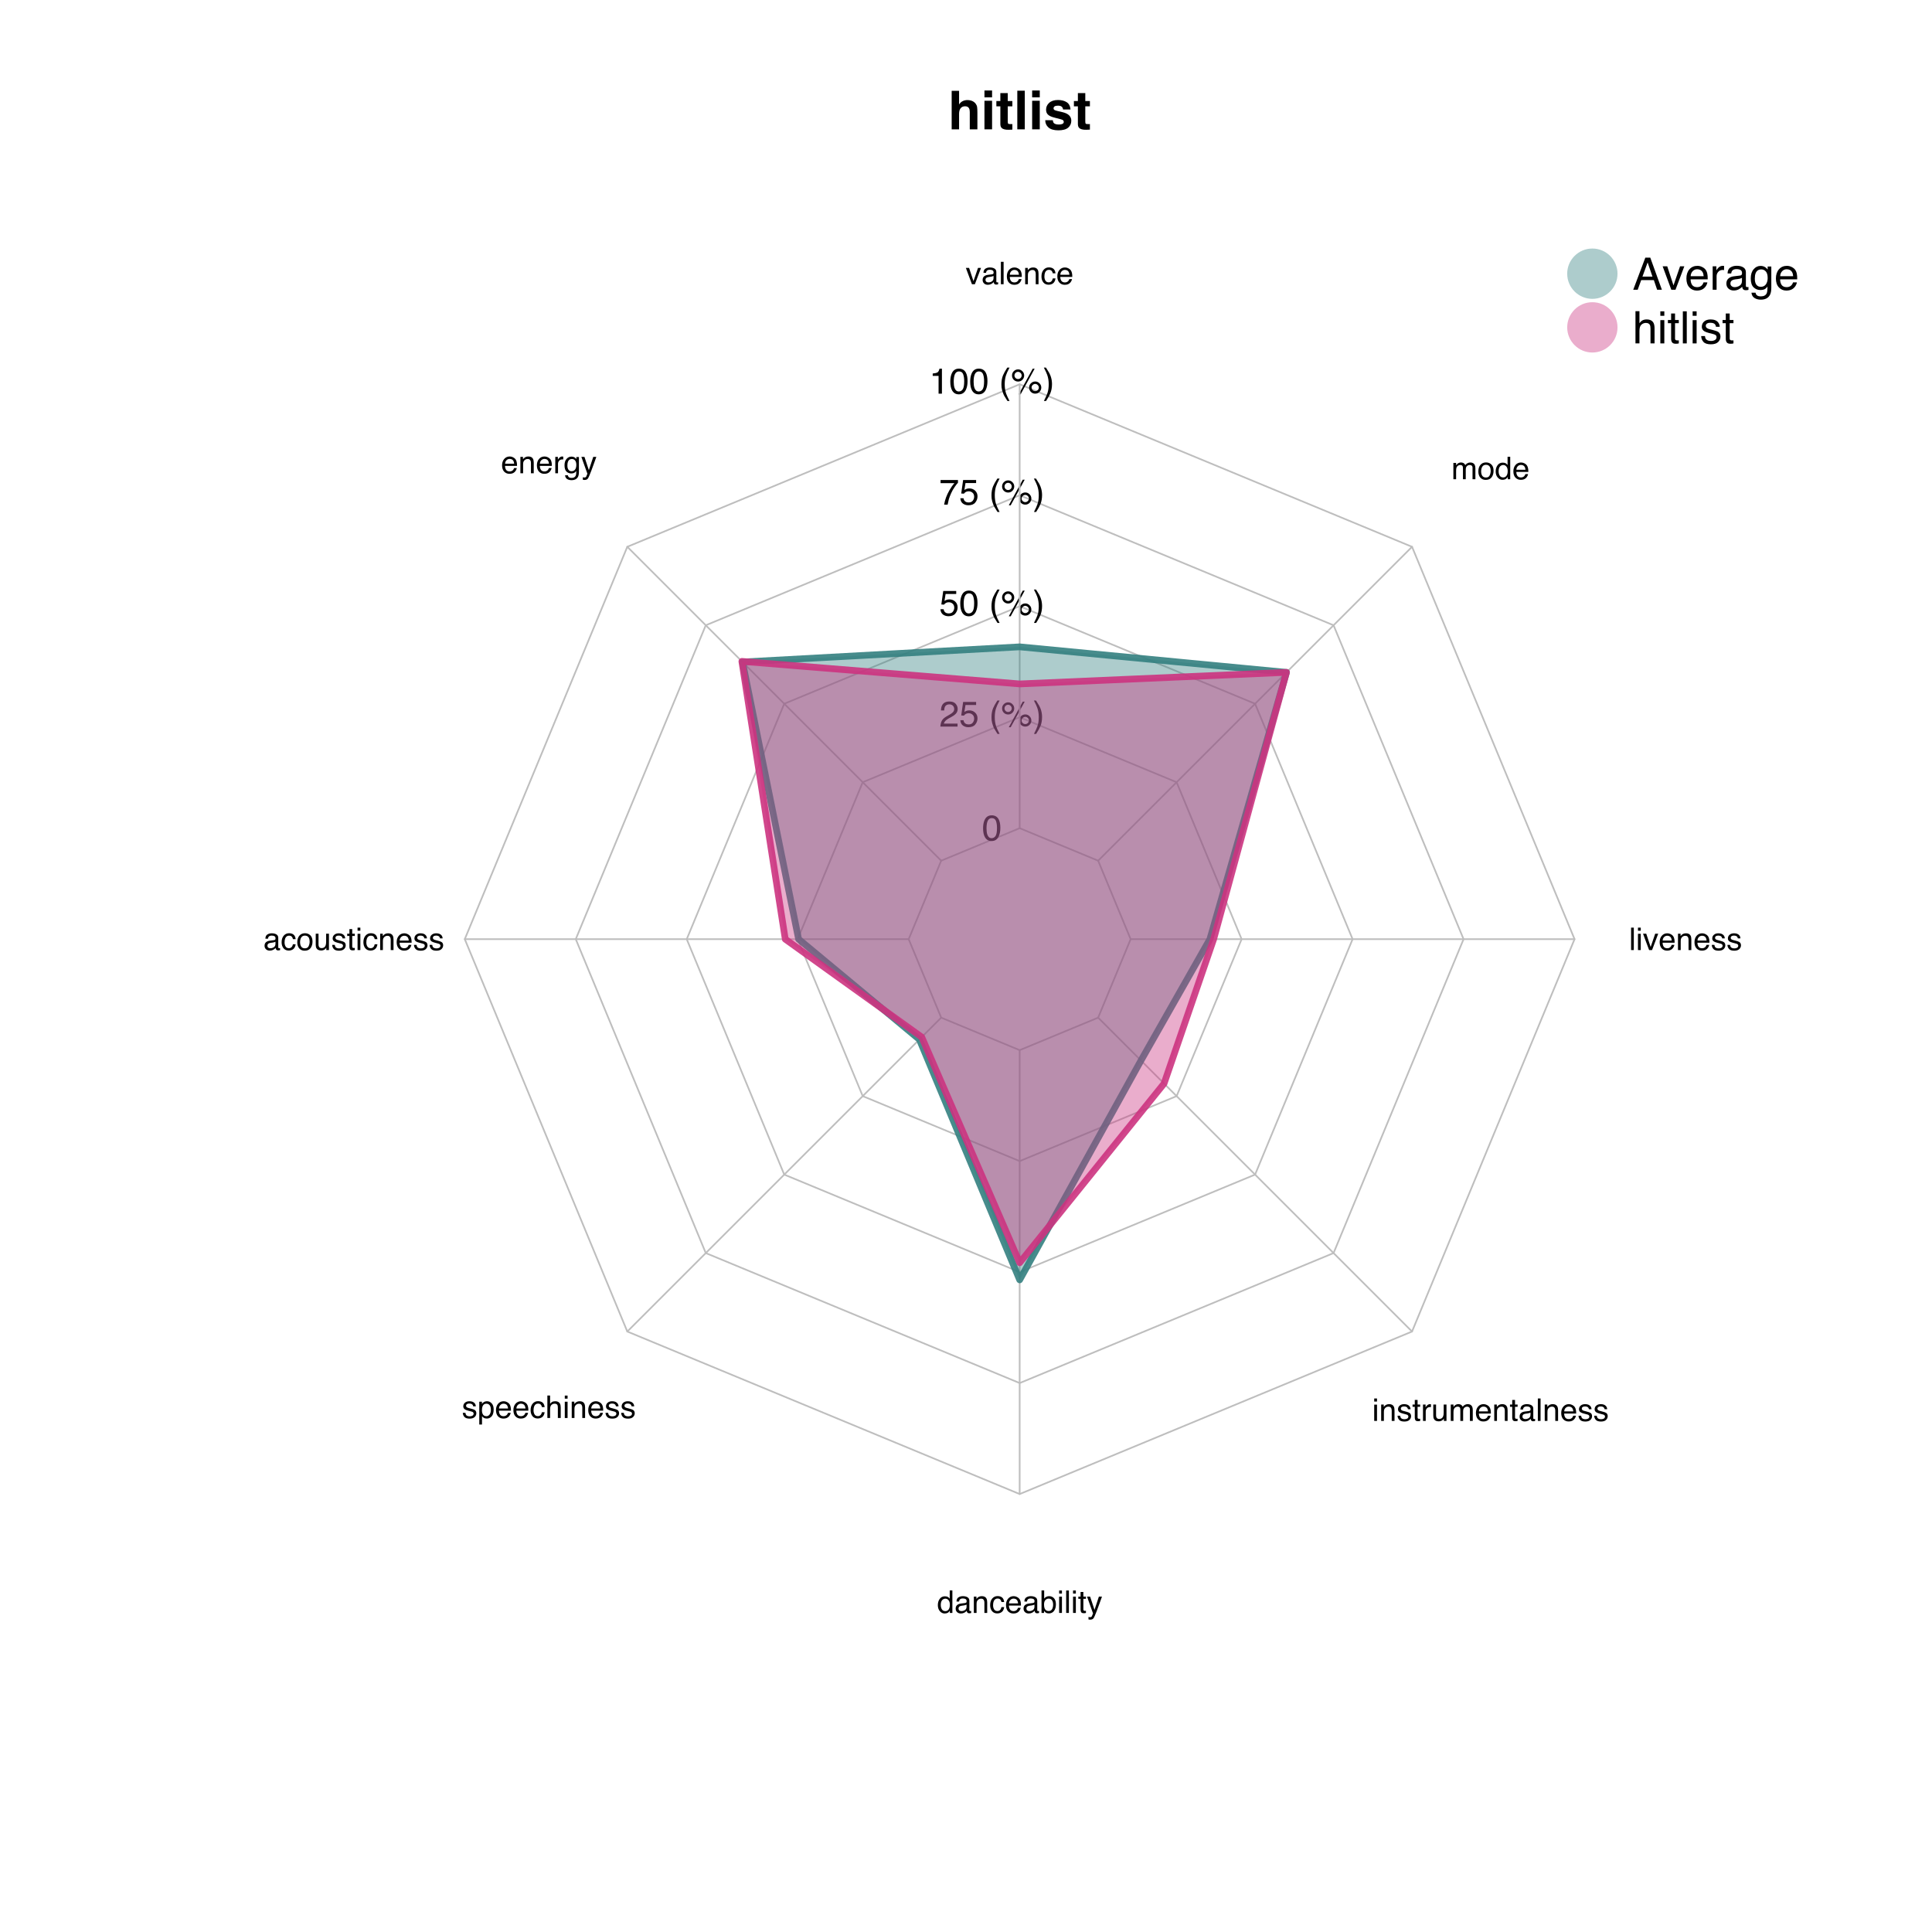 <?xml version="1.0" encoding="UTF-8"?>
<svg xmlns="http://www.w3.org/2000/svg" xmlns:xlink="http://www.w3.org/1999/xlink" width="432pt" height="432pt" viewBox="0 0 432 432" version="1.1">
<defs>
<g>
<symbol overflow="visible" id="glyph0-0">
<path style="stroke:none;" d="M 0.906 0 L 0.906 -8.641 L 7.859 -8.641 L 7.859 0 Z M 6.781 -1.078 L 6.781 -7.562 L 1.984 -7.562 L 1.984 -1.078 Z "/>
</symbol>
<symbol overflow="visible" id="glyph0-1">
<path style="stroke:none;" d="M 4.297 -6.547 C 4.691 -6.547 5.051 -6.477 5.375 -6.344 C 5.695 -6.207 5.961 -6 6.172 -5.719 C 6.348 -5.477 6.453 -5.234 6.484 -4.984 C 6.523 -4.734 6.547 -4.32 6.547 -3.75 L 6.547 0 L 4.844 0 L 4.844 -3.891 C 4.844 -4.234 4.785 -4.508 4.672 -4.719 C 4.516 -5.008 4.223 -5.156 3.797 -5.156 C 3.359 -5.156 3.023 -5.008 2.797 -4.719 C 2.566 -4.426 2.453 -4.004 2.453 -3.453 L 2.453 0 L 0.797 0 L 0.797 -8.609 L 2.453 -8.609 L 2.453 -5.562 C 2.691 -5.926 2.973 -6.18 3.297 -6.328 C 3.617 -6.473 3.953 -6.547 4.297 -6.547 Z "/>
</symbol>
<symbol overflow="visible" id="glyph0-2">
<path style="stroke:none;" d="M 2.5 -7.156 L 0.797 -7.156 L 0.797 -8.688 L 2.5 -8.688 Z M 0.797 -6.391 L 2.5 -6.391 L 2.5 0 L 0.797 0 Z "/>
</symbol>
<symbol overflow="visible" id="glyph0-3">
<path style="stroke:none;" d="M 0.125 -5.141 L 0.125 -6.328 L 1.016 -6.328 L 1.016 -8.109 L 2.672 -8.109 L 2.672 -6.328 L 3.703 -6.328 L 3.703 -5.141 L 2.672 -5.141 L 2.672 -1.766 C 2.672 -1.504 2.703 -1.336 2.766 -1.266 C 2.828 -1.203 3.031 -1.172 3.375 -1.172 C 3.426 -1.172 3.477 -1.172 3.531 -1.172 C 3.594 -1.18 3.648 -1.188 3.703 -1.188 L 3.703 0.062 L 2.906 0.094 C 2.125 0.113 1.586 -0.023 1.297 -0.328 C 1.109 -0.516 1.016 -0.805 1.016 -1.203 L 1.016 -5.141 Z "/>
</symbol>
<symbol overflow="visible" id="glyph0-4">
<path style="stroke:none;" d="M 2.484 0 L 0.812 0 L 0.812 -8.641 L 2.484 -8.641 Z "/>
</symbol>
<symbol overflow="visible" id="glyph0-5">
<path style="stroke:none;" d="M 2.078 -2.047 C 2.117 -1.742 2.195 -1.531 2.312 -1.406 C 2.52 -1.188 2.898 -1.078 3.453 -1.078 C 3.785 -1.078 4.047 -1.125 4.234 -1.219 C 4.43 -1.312 4.531 -1.457 4.531 -1.656 C 4.531 -1.844 4.453 -1.988 4.297 -2.094 C 4.141 -2.188 3.562 -2.352 2.562 -2.594 C 1.832 -2.77 1.32 -2.992 1.031 -3.266 C 0.727 -3.523 0.578 -3.906 0.578 -4.406 C 0.578 -5 0.805 -5.504 1.266 -5.922 C 1.734 -6.348 2.391 -6.562 3.234 -6.562 C 4.023 -6.562 4.672 -6.398 5.172 -6.078 C 5.68 -5.766 5.973 -5.219 6.047 -4.438 L 4.375 -4.438 C 4.352 -4.656 4.289 -4.828 4.188 -4.953 C 4.008 -5.18 3.695 -5.297 3.25 -5.297 C 2.883 -5.297 2.625 -5.238 2.469 -5.125 C 2.32 -5.008 2.25 -4.875 2.25 -4.719 C 2.25 -4.531 2.328 -4.395 2.484 -4.312 C 2.648 -4.219 3.234 -4.062 4.234 -3.844 C 4.898 -3.688 5.395 -3.453 5.719 -3.141 C 6.051 -2.816 6.219 -2.414 6.219 -1.938 C 6.219 -1.301 5.984 -0.781 5.516 -0.375 C 5.047 0.02 4.316 0.219 3.328 0.219 C 2.328 0.219 1.586 0.004 1.109 -0.422 C 0.629 -0.848 0.391 -1.391 0.391 -2.047 Z M 3.359 -6.562 Z "/>
</symbol>
<symbol overflow="visible" id="glyph1-0">
<path style="stroke:none;" d="M 0.266 0 L 0.266 -5.734 L 4.812 -5.734 L 4.812 0 Z M 4.094 -0.719 L 4.094 -5.016 L 0.984 -5.016 L 0.984 -0.719 Z "/>
</symbol>
<symbol overflow="visible" id="glyph1-1">
<path style="stroke:none;" d="M 2.172 -5.594 C 2.891 -5.594 3.41 -5.297 3.734 -4.703 C 3.984 -4.242 4.109 -3.613 4.109 -2.812 C 4.109 -2.051 3.992 -1.422 3.766 -0.922 C 3.441 -0.203 2.906 0.156 2.156 0.156 C 1.488 0.156 0.988 -0.133 0.656 -0.719 C 0.383 -1.207 0.25 -1.863 0.25 -2.688 C 0.25 -3.32 0.332 -3.867 0.5 -4.328 C 0.801 -5.172 1.359 -5.594 2.172 -5.594 Z M 2.156 -0.484 C 2.52 -0.484 2.812 -0.645 3.031 -0.969 C 3.25 -1.289 3.359 -1.895 3.359 -2.781 C 3.359 -3.414 3.281 -3.938 3.125 -4.344 C 2.969 -4.758 2.66 -4.969 2.203 -4.969 C 1.797 -4.969 1.492 -4.77 1.297 -4.375 C 1.109 -3.988 1.016 -3.414 1.016 -2.656 C 1.016 -2.082 1.078 -1.625 1.203 -1.281 C 1.391 -0.75 1.707 -0.484 2.156 -0.484 Z "/>
</symbol>
<symbol overflow="visible" id="glyph1-2">
<path style="stroke:none;" d="M 0.25 0 C 0.281 -0.477 0.379 -0.895 0.547 -1.25 C 0.723 -1.613 1.062 -1.941 1.562 -2.234 L 2.312 -2.672 C 2.645 -2.859 2.879 -3.023 3.016 -3.172 C 3.234 -3.379 3.344 -3.625 3.344 -3.906 C 3.344 -4.227 3.242 -4.484 3.047 -4.672 C 2.848 -4.867 2.586 -4.969 2.266 -4.969 C 1.785 -4.969 1.453 -4.785 1.266 -4.422 C 1.172 -4.223 1.117 -3.953 1.109 -3.609 L 0.391 -3.609 C 0.398 -4.098 0.488 -4.492 0.656 -4.797 C 0.957 -5.336 1.492 -5.609 2.266 -5.609 C 2.91 -5.609 3.379 -5.438 3.672 -5.094 C 3.973 -4.75 4.125 -4.363 4.125 -3.938 C 4.125 -3.488 3.961 -3.109 3.641 -2.797 C 3.461 -2.609 3.141 -2.383 2.672 -2.125 L 2.125 -1.828 C 1.875 -1.68 1.676 -1.547 1.531 -1.422 C 1.27 -1.191 1.102 -0.941 1.031 -0.672 L 4.094 -0.672 L 4.094 0 Z "/>
</symbol>
<symbol overflow="visible" id="glyph1-3">
<path style="stroke:none;" d="M 0.984 -1.422 C 1.035 -1.023 1.223 -0.75 1.547 -0.594 C 1.711 -0.52 1.906 -0.484 2.125 -0.484 C 2.539 -0.484 2.848 -0.613 3.047 -0.875 C 3.254 -1.145 3.359 -1.441 3.359 -1.766 C 3.359 -2.148 3.238 -2.445 3 -2.656 C 2.758 -2.875 2.473 -2.984 2.141 -2.984 C 1.898 -2.984 1.691 -2.938 1.516 -2.844 C 1.336 -2.75 1.191 -2.617 1.078 -2.453 L 0.469 -2.484 L 0.891 -5.5 L 3.797 -5.5 L 3.797 -4.828 L 1.422 -4.828 L 1.172 -3.266 C 1.305 -3.367 1.43 -3.441 1.547 -3.484 C 1.754 -3.578 1.992 -3.625 2.266 -3.625 C 2.785 -3.625 3.223 -3.457 3.578 -3.125 C 3.93 -2.789 4.109 -2.367 4.109 -1.859 C 4.109 -1.336 3.941 -0.875 3.609 -0.469 C 3.285 -0.062 2.77 0.141 2.062 0.141 C 1.602 0.141 1.195 0.016 0.844 -0.234 C 0.5 -0.492 0.305 -0.891 0.266 -1.422 Z "/>
</symbol>
<symbol overflow="visible" id="glyph1-4">
<path style="stroke:none;" d=""/>
</symbol>
<symbol overflow="visible" id="glyph1-5">
<path style="stroke:none;" d="M 2.375 -5.828 C 1.957 -5.035 1.691 -4.453 1.578 -4.078 C 1.391 -3.504 1.297 -2.848 1.297 -2.109 C 1.297 -1.348 1.398 -0.656 1.609 -0.031 C 1.742 0.352 2 0.91 2.375 1.641 L 1.906 1.641 C 1.531 1.047 1.297 0.664 1.203 0.5 C 1.109 0.332 1.008 0.109 0.906 -0.172 C 0.758 -0.555 0.656 -0.969 0.594 -1.406 C 0.57 -1.633 0.562 -1.852 0.562 -2.062 C 0.562 -2.832 0.68 -3.516 0.922 -4.109 C 1.078 -4.492 1.395 -5.066 1.875 -5.828 Z "/>
</symbol>
<symbol overflow="visible" id="glyph1-6">
<path style="stroke:none;" d="M 5.453 -2.719 C 5.828 -2.719 6.145 -2.582 6.406 -2.312 C 6.676 -2.051 6.812 -1.734 6.812 -1.359 C 6.812 -0.984 6.676 -0.66 6.406 -0.391 C 6.145 -0.129 5.828 0 5.453 0 C 5.078 0 4.754 -0.129 4.484 -0.391 C 4.223 -0.66 4.094 -0.984 4.094 -1.359 C 4.094 -1.734 4.223 -2.051 4.484 -2.312 C 4.754 -2.582 5.078 -2.719 5.453 -2.719 Z M 4.891 -5.578 L 5.328 -5.578 L 2.188 0.156 L 1.766 0.156 Z M 1.625 -3.266 C 1.844 -3.266 2.031 -3.344 2.188 -3.5 C 2.344 -3.656 2.422 -3.844 2.422 -4.062 C 2.422 -4.281 2.344 -4.469 2.188 -4.625 C 2.031 -4.789 1.844 -4.875 1.625 -4.875 C 1.395 -4.875 1.203 -4.797 1.047 -4.641 C 0.891 -4.484 0.812 -4.289 0.812 -4.062 C 0.812 -3.844 0.891 -3.656 1.047 -3.5 C 1.203 -3.344 1.395 -3.266 1.625 -3.266 Z M 1.625 -5.422 C 2 -5.422 2.316 -5.285 2.578 -5.016 C 2.848 -4.754 2.984 -4.438 2.984 -4.062 C 2.984 -3.688 2.848 -3.363 2.578 -3.094 C 2.316 -2.832 2 -2.703 1.625 -2.703 C 1.25 -2.703 0.926 -2.832 0.656 -3.094 C 0.395 -3.363 0.266 -3.688 0.266 -4.062 C 0.266 -4.438 0.395 -4.754 0.656 -5.016 C 0.926 -5.285 1.25 -5.422 1.625 -5.422 Z M 5.453 -0.562 C 5.672 -0.562 5.859 -0.641 6.016 -0.797 C 6.18 -0.953 6.266 -1.141 6.266 -1.359 C 6.266 -1.578 6.18 -1.766 6.016 -1.922 C 5.859 -2.086 5.672 -2.172 5.453 -2.172 C 5.234 -2.172 5.039 -2.086 4.875 -1.922 C 4.719 -1.766 4.641 -1.578 4.641 -1.359 C 4.641 -1.141 4.719 -0.953 4.875 -0.797 C 5.039 -0.641 5.234 -0.562 5.453 -0.562 Z "/>
</symbol>
<symbol overflow="visible" id="glyph1-7">
<path style="stroke:none;" d="M 0.281 1.641 C 0.695 0.828 0.961 0.234 1.078 -0.141 C 1.266 -0.691 1.359 -1.348 1.359 -2.109 C 1.359 -2.859 1.25 -3.547 1.031 -4.172 C 0.906 -4.555 0.648 -5.109 0.266 -5.828 L 0.734 -5.828 C 1.141 -5.191 1.383 -4.797 1.469 -4.641 C 1.551 -4.492 1.645 -4.289 1.75 -4.031 C 1.875 -3.707 1.961 -3.383 2.016 -3.062 C 2.066 -2.75 2.094 -2.441 2.094 -2.141 C 2.094 -1.367 1.969 -0.68 1.719 -0.078 C 1.57 0.305 1.254 0.879 0.766 1.641 Z "/>
</symbol>
<symbol overflow="visible" id="glyph1-8">
<path style="stroke:none;" d="M 4.188 -5.5 L 4.188 -4.891 C 4.008 -4.711 3.77 -4.406 3.469 -3.969 C 3.164 -3.539 2.898 -3.078 2.672 -2.578 C 2.453 -2.086 2.281 -1.645 2.156 -1.25 C 2.082 -0.988 1.988 -0.57 1.875 0 L 1.094 0 C 1.27 -1.07 1.66 -2.133 2.266 -3.188 C 2.617 -3.812 2.992 -4.348 3.391 -4.797 L 0.297 -4.797 L 0.297 -5.5 Z "/>
</symbol>
<symbol overflow="visible" id="glyph1-9">
<path style="stroke:none;" d="M 0.766 -3.969 L 0.766 -4.5 C 1.273 -4.551 1.629 -4.633 1.828 -4.75 C 2.023 -4.863 2.176 -5.141 2.281 -5.578 L 2.828 -5.578 L 2.828 0 L 2.078 0 L 2.078 -3.969 Z "/>
</symbol>
<symbol overflow="visible" id="glyph2-0">
<path style="stroke:none;" d="M 0.219 0 L 0.219 -5.016 L 4.219 -5.016 L 4.219 0 Z M 3.578 -0.625 L 3.578 -4.391 L 0.859 -4.391 L 0.859 -0.625 Z "/>
</symbol>
<symbol overflow="visible" id="glyph2-1">
<path style="stroke:none;" d="M 0.75 -3.656 L 1.734 -0.688 L 2.75 -3.656 L 3.422 -3.656 L 2.047 0 L 1.391 0 L 0.031 -3.656 Z "/>
</symbol>
<symbol overflow="visible" id="glyph2-2">
<path style="stroke:none;" d="M 0.922 -0.969 C 0.922 -0.789 0.984 -0.648 1.109 -0.547 C 1.242 -0.453 1.398 -0.406 1.578 -0.406 C 1.797 -0.406 2.004 -0.453 2.203 -0.547 C 2.547 -0.711 2.719 -0.988 2.719 -1.375 L 2.719 -1.859 C 2.645 -1.816 2.547 -1.781 2.422 -1.75 C 2.305 -1.719 2.191 -1.691 2.078 -1.672 L 1.703 -1.625 C 1.484 -1.594 1.316 -1.547 1.203 -1.484 C 1.016 -1.379 0.922 -1.207 0.922 -0.969 Z M 2.406 -2.219 C 2.551 -2.238 2.648 -2.297 2.703 -2.391 C 2.723 -2.453 2.734 -2.531 2.734 -2.625 C 2.734 -2.844 2.66 -3 2.516 -3.094 C 2.367 -3.188 2.156 -3.234 1.875 -3.234 C 1.551 -3.234 1.32 -3.145 1.188 -2.969 C 1.113 -2.875 1.066 -2.734 1.047 -2.547 L 0.469 -2.547 C 0.477 -2.992 0.625 -3.305 0.906 -3.484 C 1.188 -3.66 1.516 -3.75 1.891 -3.75 C 2.316 -3.75 2.664 -3.664 2.938 -3.5 C 3.207 -3.332 3.344 -3.078 3.344 -2.734 L 3.344 -0.625 C 3.344 -0.562 3.352 -0.508 3.375 -0.469 C 3.406 -0.438 3.461 -0.422 3.547 -0.422 C 3.566 -0.422 3.594 -0.422 3.625 -0.422 C 3.664 -0.422 3.707 -0.426 3.75 -0.438 L 3.75 0.016 C 3.645 0.047 3.566 0.062 3.516 0.062 C 3.473 0.07 3.406 0.078 3.312 0.078 C 3.102 0.078 2.953 0.004 2.859 -0.141 C 2.805 -0.223 2.77 -0.336 2.75 -0.484 C 2.625 -0.316 2.441 -0.172 2.203 -0.047 C 1.973 0.066 1.719 0.125 1.438 0.125 C 1.094 0.125 0.812 0.02 0.594 -0.188 C 0.383 -0.395 0.281 -0.648 0.281 -0.953 C 0.281 -1.297 0.383 -1.562 0.594 -1.75 C 0.812 -1.938 1.094 -2.051 1.438 -2.094 Z M 1.906 -3.75 Z "/>
</symbol>
<symbol overflow="visible" id="glyph2-3">
<path style="stroke:none;" d="M 0.469 -5.016 L 1.078 -5.016 L 1.078 0 L 0.469 0 Z "/>
</symbol>
<symbol overflow="visible" id="glyph2-4">
<path style="stroke:none;" d="M 1.969 -3.75 C 2.227 -3.75 2.477 -3.688 2.719 -3.562 C 2.969 -3.438 3.156 -3.281 3.281 -3.094 C 3.406 -2.906 3.488 -2.688 3.531 -2.438 C 3.57 -2.27 3.594 -2.004 3.594 -1.641 L 0.906 -1.641 C 0.914 -1.266 1.004 -0.961 1.172 -0.734 C 1.336 -0.516 1.594 -0.406 1.938 -0.406 C 2.25 -0.406 2.504 -0.508 2.703 -0.719 C 2.805 -0.844 2.883 -0.988 2.938 -1.156 L 3.531 -1.156 C 3.52 -1.02 3.469 -0.867 3.375 -0.703 C 3.289 -0.535 3.191 -0.398 3.078 -0.297 C 2.891 -0.109 2.656 0.016 2.375 0.078 C 2.227 0.109 2.062 0.125 1.875 0.125 C 1.426 0.125 1.039 -0.035 0.719 -0.359 C 0.406 -0.691 0.25 -1.16 0.25 -1.766 C 0.25 -2.348 0.406 -2.82 0.719 -3.188 C 1.039 -3.562 1.457 -3.75 1.969 -3.75 Z M 2.953 -2.125 C 2.93 -2.383 2.875 -2.598 2.781 -2.766 C 2.613 -3.055 2.332 -3.203 1.938 -3.203 C 1.656 -3.203 1.414 -3.098 1.219 -2.891 C 1.031 -2.691 0.93 -2.438 0.922 -2.125 Z M 1.922 -3.75 Z "/>
</symbol>
<symbol overflow="visible" id="glyph2-5">
<path style="stroke:none;" d="M 0.453 -3.656 L 1.031 -3.656 L 1.031 -3.141 C 1.207 -3.359 1.391 -3.516 1.578 -3.609 C 1.773 -3.703 1.992 -3.75 2.234 -3.75 C 2.754 -3.75 3.102 -3.566 3.281 -3.203 C 3.383 -3.004 3.438 -2.719 3.438 -2.344 L 3.438 0 L 2.812 0 L 2.812 -2.312 C 2.812 -2.531 2.773 -2.707 2.703 -2.844 C 2.598 -3.07 2.398 -3.188 2.109 -3.188 C 1.961 -3.188 1.844 -3.172 1.75 -3.141 C 1.582 -3.086 1.438 -2.988 1.312 -2.844 C 1.207 -2.719 1.141 -2.594 1.109 -2.469 C 1.078 -2.344 1.062 -2.16 1.062 -1.922 L 1.062 0 L 0.453 0 Z M 1.891 -3.75 Z "/>
</symbol>
<symbol overflow="visible" id="glyph2-6">
<path style="stroke:none;" d="M 1.859 -3.766 C 2.273 -3.766 2.609 -3.664 2.859 -3.469 C 3.117 -3.27 3.281 -2.926 3.344 -2.438 L 2.734 -2.438 C 2.703 -2.656 2.617 -2.836 2.484 -2.984 C 2.359 -3.141 2.148 -3.219 1.859 -3.219 C 1.473 -3.219 1.191 -3.023 1.016 -2.641 C 0.91 -2.391 0.859 -2.082 0.859 -1.719 C 0.859 -1.352 0.938 -1.047 1.094 -0.797 C 1.25 -0.547 1.492 -0.422 1.828 -0.422 C 2.078 -0.422 2.273 -0.5 2.422 -0.656 C 2.578 -0.812 2.68 -1.023 2.734 -1.297 L 3.344 -1.297 C 3.27 -0.805 3.094 -0.445 2.812 -0.219 C 2.539 0 2.195 0.109 1.781 0.109 C 1.301 0.109 0.914 -0.062 0.625 -0.406 C 0.344 -0.758 0.203 -1.203 0.203 -1.734 C 0.203 -2.367 0.359 -2.863 0.672 -3.219 C 0.984 -3.582 1.379 -3.766 1.859 -3.766 Z M 1.766 -3.75 Z "/>
</symbol>
<symbol overflow="visible" id="glyph2-7">
<path style="stroke:none;" d="M 0.469 -3.656 L 1.047 -3.656 L 1.047 -3.031 C 1.098 -3.156 1.219 -3.305 1.406 -3.484 C 1.594 -3.66 1.805 -3.75 2.047 -3.75 C 2.055 -3.75 2.078 -3.742 2.109 -3.734 C 2.141 -3.734 2.188 -3.727 2.25 -3.719 L 2.25 -3.078 C 2.207 -3.086 2.172 -3.094 2.141 -3.094 C 2.117 -3.094 2.086 -3.094 2.047 -3.094 C 1.734 -3.094 1.492 -2.992 1.328 -2.797 C 1.16 -2.598 1.078 -2.367 1.078 -2.109 L 1.078 0 L 0.469 0 Z "/>
</symbol>
<symbol overflow="visible" id="glyph2-8">
<path style="stroke:none;" d="M 1.75 -3.719 C 2.031 -3.719 2.281 -3.648 2.5 -3.516 C 2.613 -3.43 2.727 -3.316 2.844 -3.172 L 2.844 -3.625 L 3.422 -3.625 L 3.422 -0.297 C 3.422 0.172 3.352 0.535 3.219 0.797 C 2.957 1.297 2.473 1.547 1.766 1.547 C 1.367 1.547 1.035 1.457 0.766 1.281 C 0.504 1.102 0.359 0.828 0.328 0.453 L 0.953 0.453 C 0.973 0.617 1.031 0.742 1.125 0.828 C 1.258 0.973 1.477 1.047 1.781 1.047 C 2.25 1.047 2.555 0.879 2.703 0.547 C 2.797 0.348 2.836 -0.004 2.828 -0.516 C 2.703 -0.328 2.551 -0.188 2.375 -0.094 C 2.207 0 1.984 0.047 1.703 0.047 C 1.297 0.047 0.941 -0.094 0.641 -0.375 C 0.348 -0.656 0.203 -1.125 0.203 -1.781 C 0.203 -2.383 0.352 -2.859 0.656 -3.203 C 0.957 -3.547 1.32 -3.719 1.75 -3.719 Z M 2.844 -1.844 C 2.844 -2.301 2.75 -2.641 2.562 -2.859 C 2.383 -3.078 2.148 -3.188 1.859 -3.188 C 1.422 -3.188 1.125 -2.984 0.969 -2.578 C 0.883 -2.359 0.844 -2.07 0.844 -1.719 C 0.844 -1.312 0.926 -1 1.094 -0.781 C 1.258 -0.562 1.484 -0.453 1.766 -0.453 C 2.211 -0.453 2.523 -0.656 2.703 -1.062 C 2.797 -1.281 2.844 -1.539 2.844 -1.844 Z M 1.812 -3.75 Z "/>
</symbol>
<symbol overflow="visible" id="glyph2-9">
<path style="stroke:none;" d="M 2.734 -3.656 L 3.422 -3.656 C 3.328 -3.426 3.133 -2.891 2.844 -2.047 C 2.613 -1.422 2.426 -0.91 2.281 -0.516 C 1.926 0.422 1.676 0.988 1.531 1.188 C 1.383 1.395 1.133 1.5 0.781 1.5 C 0.688 1.5 0.613 1.492 0.562 1.484 C 0.52 1.484 0.469 1.473 0.406 1.453 L 0.406 0.891 C 0.508 0.922 0.582 0.938 0.625 0.938 C 0.676 0.945 0.723 0.953 0.766 0.953 C 0.879 0.953 0.961 0.93 1.016 0.891 C 1.066 0.859 1.113 0.816 1.156 0.766 C 1.164 0.742 1.203 0.648 1.266 0.484 C 1.336 0.316 1.391 0.191 1.422 0.109 L 0.078 -3.656 L 0.766 -3.656 L 1.75 -0.688 Z M 1.75 -3.75 Z "/>
</symbol>
<symbol overflow="visible" id="glyph2-10">
<path style="stroke:none;" d="M 1.906 -0.391 C 2.312 -0.391 2.586 -0.547 2.734 -0.859 C 2.891 -1.172 2.969 -1.516 2.969 -1.891 C 2.969 -2.234 2.914 -2.508 2.812 -2.719 C 2.633 -3.062 2.332 -3.234 1.906 -3.234 C 1.531 -3.234 1.254 -3.086 1.078 -2.797 C 0.91 -2.516 0.828 -2.172 0.828 -1.766 C 0.828 -1.367 0.91 -1.039 1.078 -0.781 C 1.254 -0.52 1.531 -0.391 1.906 -0.391 Z M 1.922 -3.766 C 2.398 -3.766 2.801 -3.609 3.125 -3.297 C 3.445 -2.984 3.609 -2.52 3.609 -1.906 C 3.609 -1.312 3.461 -0.82 3.172 -0.438 C 2.891 -0.051 2.445 0.141 1.844 0.141 C 1.344 0.141 0.941 -0.031 0.641 -0.375 C 0.348 -0.719 0.203 -1.176 0.203 -1.75 C 0.203 -2.363 0.359 -2.852 0.672 -3.219 C 0.984 -3.582 1.398 -3.766 1.922 -3.766 Z M 1.906 -3.75 Z "/>
</symbol>
<symbol overflow="visible" id="glyph2-11">
<path style="stroke:none;" d="M 1.062 -3.656 L 1.062 -1.234 C 1.062 -1.047 1.094 -0.891 1.156 -0.766 C 1.258 -0.547 1.461 -0.438 1.766 -0.438 C 2.191 -0.438 2.484 -0.629 2.641 -1.016 C 2.723 -1.223 2.766 -1.504 2.766 -1.859 L 2.766 -3.656 L 3.391 -3.656 L 3.391 0 L 2.797 0 L 2.812 -0.547 C 2.727 -0.398 2.629 -0.281 2.516 -0.188 C 2.273 0 1.988 0.094 1.656 0.094 C 1.133 0.094 0.781 -0.078 0.594 -0.422 C 0.488 -0.609 0.438 -0.859 0.438 -1.172 L 0.438 -3.656 Z M 1.906 -3.75 Z "/>
</symbol>
<symbol overflow="visible" id="glyph2-12">
<path style="stroke:none;" d="M 0.812 -1.156 C 0.832 -0.945 0.883 -0.785 0.969 -0.672 C 1.125 -0.473 1.395 -0.375 1.781 -0.375 C 2.008 -0.375 2.207 -0.422 2.375 -0.516 C 2.551 -0.617 2.641 -0.773 2.641 -0.984 C 2.641 -1.141 2.57 -1.258 2.438 -1.344 C 2.344 -1.395 2.164 -1.453 1.906 -1.516 L 1.422 -1.641 C 1.109 -1.723 0.875 -1.812 0.719 -1.906 C 0.457 -2.07 0.328 -2.301 0.328 -2.594 C 0.328 -2.938 0.453 -3.211 0.703 -3.422 C 0.953 -3.641 1.285 -3.75 1.703 -3.75 C 2.254 -3.75 2.656 -3.586 2.906 -3.266 C 3.051 -3.066 3.125 -2.848 3.125 -2.609 L 2.547 -2.609 C 2.535 -2.742 2.484 -2.867 2.391 -2.984 C 2.254 -3.148 2.008 -3.234 1.656 -3.234 C 1.426 -3.234 1.25 -3.188 1.125 -3.094 C 1.008 -3.008 0.953 -2.895 0.953 -2.75 C 0.953 -2.582 1.031 -2.453 1.188 -2.359 C 1.281 -2.305 1.414 -2.258 1.594 -2.219 L 2 -2.109 C 2.438 -2.004 2.734 -1.898 2.891 -1.797 C 3.129 -1.641 3.25 -1.395 3.25 -1.062 C 3.25 -0.738 3.125 -0.457 2.875 -0.219 C 2.625 0.02 2.25 0.141 1.75 0.141 C 1.207 0.141 0.82 0.016 0.594 -0.234 C 0.363 -0.484 0.238 -0.789 0.219 -1.156 Z M 1.719 -3.75 Z "/>
</symbol>
<symbol overflow="visible" id="glyph2-13">
<path style="stroke:none;" d="M 0.578 -4.688 L 1.203 -4.688 L 1.203 -3.656 L 1.781 -3.656 L 1.781 -3.156 L 1.203 -3.156 L 1.203 -0.766 C 1.203 -0.641 1.242 -0.555 1.328 -0.516 C 1.367 -0.484 1.445 -0.469 1.562 -0.469 C 1.594 -0.469 1.625 -0.469 1.656 -0.469 C 1.695 -0.477 1.738 -0.484 1.781 -0.484 L 1.781 0 C 1.707 0.02 1.633 0.035 1.562 0.047 C 1.488 0.055 1.406 0.062 1.312 0.062 C 1.02 0.062 0.82 -0.008 0.719 -0.156 C 0.625 -0.312 0.578 -0.504 0.578 -0.734 L 0.578 -3.156 L 0.078 -3.156 L 0.078 -3.656 L 0.578 -3.656 Z "/>
</symbol>
<symbol overflow="visible" id="glyph2-14">
<path style="stroke:none;" d="M 0.453 -3.641 L 1.078 -3.641 L 1.078 0 L 0.453 0 Z M 0.453 -5.016 L 1.078 -5.016 L 1.078 -4.328 L 0.453 -4.328 Z "/>
</symbol>
<symbol overflow="visible" id="glyph2-15">
<path style="stroke:none;" d="M 2 -0.406 C 2.281 -0.406 2.516 -0.523 2.703 -0.766 C 2.898 -1.016 3 -1.379 3 -1.859 C 3 -2.148 2.957 -2.398 2.875 -2.609 C 2.707 -3.004 2.414 -3.203 2 -3.203 C 1.57 -3.203 1.281 -2.992 1.125 -2.578 C 1.039 -2.348 1 -2.055 1 -1.703 C 1 -1.422 1.039 -1.18 1.125 -0.984 C 1.281 -0.598 1.57 -0.406 2 -0.406 Z M 0.406 -3.641 L 1 -3.641 L 1 -3.156 C 1.125 -3.32 1.258 -3.453 1.406 -3.547 C 1.613 -3.68 1.859 -3.75 2.141 -3.75 C 2.555 -3.75 2.906 -3.586 3.188 -3.266 C 3.477 -2.953 3.625 -2.5 3.625 -1.906 C 3.625 -1.113 3.414 -0.547 3 -0.203 C 2.738 0.016 2.43 0.125 2.078 0.125 C 1.805 0.125 1.578 0.062 1.391 -0.062 C 1.273 -0.125 1.148 -0.238 1.016 -0.406 L 1.016 1.453 L 0.406 1.453 Z "/>
</symbol>
<symbol overflow="visible" id="glyph2-16">
<path style="stroke:none;" d="M 0.453 -5.031 L 1.062 -5.031 L 1.062 -3.172 C 1.207 -3.348 1.336 -3.477 1.453 -3.562 C 1.648 -3.688 1.898 -3.75 2.203 -3.75 C 2.734 -3.75 3.094 -3.562 3.281 -3.188 C 3.383 -2.988 3.438 -2.707 3.438 -2.344 L 3.438 0 L 2.797 0 L 2.797 -2.312 C 2.797 -2.57 2.766 -2.77 2.703 -2.906 C 2.586 -3.102 2.379 -3.203 2.078 -3.203 C 1.816 -3.203 1.582 -3.113 1.375 -2.938 C 1.164 -2.758 1.062 -2.426 1.062 -1.938 L 1.062 0 L 0.453 0 Z "/>
</symbol>
<symbol overflow="visible" id="glyph2-17">
<path style="stroke:none;" d="M 0.844 -1.781 C 0.844 -1.395 0.926 -1.066 1.094 -0.797 C 1.258 -0.535 1.523 -0.406 1.891 -0.406 C 2.172 -0.406 2.406 -0.523 2.594 -0.766 C 2.781 -1.016 2.875 -1.367 2.875 -1.828 C 2.875 -2.285 2.773 -2.625 2.578 -2.844 C 2.391 -3.07 2.16 -3.188 1.891 -3.188 C 1.578 -3.188 1.32 -3.066 1.125 -2.828 C 0.938 -2.598 0.844 -2.25 0.844 -1.781 Z M 1.766 -3.719 C 2.047 -3.719 2.281 -3.66 2.469 -3.547 C 2.582 -3.484 2.707 -3.363 2.844 -3.188 L 2.844 -5.031 L 3.438 -5.031 L 3.438 0 L 2.875 0 L 2.875 -0.516 C 2.738 -0.285 2.57 -0.117 2.375 -0.016 C 2.176 0.078 1.953 0.125 1.703 0.125 C 1.297 0.125 0.941 -0.047 0.641 -0.391 C 0.336 -0.734 0.188 -1.188 0.188 -1.75 C 0.188 -2.281 0.32 -2.738 0.594 -3.125 C 0.875 -3.52 1.266 -3.719 1.766 -3.719 Z "/>
</symbol>
<symbol overflow="visible" id="glyph2-18">
<path style="stroke:none;" d="M 0.406 -5.031 L 1 -5.031 L 1 -3.219 C 1.133 -3.395 1.297 -3.523 1.484 -3.609 C 1.672 -3.703 1.875 -3.75 2.094 -3.75 C 2.551 -3.75 2.922 -3.594 3.203 -3.281 C 3.484 -2.969 3.625 -2.508 3.625 -1.906 C 3.625 -1.32 3.484 -0.836 3.203 -0.453 C 2.922 -0.078 2.535 0.109 2.047 0.109 C 1.766 0.109 1.531 0.047 1.344 -0.078 C 1.227 -0.16 1.102 -0.289 0.969 -0.469 L 0.969 0 L 0.406 0 Z M 2 -0.422 C 2.332 -0.422 2.582 -0.551 2.75 -0.812 C 2.914 -1.082 3 -1.438 3 -1.875 C 3 -2.258 2.914 -2.578 2.75 -2.828 C 2.582 -3.078 2.336 -3.203 2.016 -3.203 C 1.734 -3.203 1.488 -3.098 1.281 -2.891 C 1.07 -2.68 0.969 -2.344 0.969 -1.875 C 0.969 -1.531 1.008 -1.25 1.094 -1.031 C 1.258 -0.625 1.562 -0.422 2 -0.422 Z "/>
</symbol>
<symbol overflow="visible" id="glyph2-19">
<path style="stroke:none;" d="M 0.453 -3.656 L 1.062 -3.656 L 1.062 -3.141 C 1.207 -3.316 1.336 -3.445 1.453 -3.531 C 1.66 -3.676 1.891 -3.75 2.141 -3.75 C 2.43 -3.75 2.664 -3.676 2.844 -3.531 C 2.945 -3.445 3.039 -3.328 3.125 -3.172 C 3.258 -3.359 3.422 -3.5 3.609 -3.594 C 3.797 -3.695 4.004 -3.75 4.234 -3.75 C 4.723 -3.75 5.055 -3.566 5.234 -3.203 C 5.328 -3.016 5.375 -2.758 5.375 -2.438 L 5.375 0 L 4.734 0 L 4.734 -2.547 C 4.734 -2.785 4.672 -2.953 4.547 -3.047 C 4.43 -3.141 4.285 -3.188 4.109 -3.188 C 3.867 -3.188 3.66 -3.102 3.484 -2.938 C 3.305 -2.781 3.219 -2.508 3.219 -2.125 L 3.219 0 L 2.594 0 L 2.594 -2.391 C 2.594 -2.641 2.566 -2.82 2.516 -2.938 C 2.422 -3.102 2.242 -3.188 1.984 -3.188 C 1.754 -3.188 1.539 -3.098 1.344 -2.922 C 1.156 -2.742 1.062 -2.414 1.062 -1.938 L 1.062 0 L 0.453 0 Z "/>
</symbol>
<symbol overflow="visible" id="glyph3-0">
<path style="stroke:none;" d="M 0.328 0 L 0.328 -7.172 L 6.016 -7.172 L 6.016 0 Z M 5.125 -0.906 L 5.125 -6.281 L 1.219 -6.281 L 1.219 -0.906 Z "/>
</symbol>
<symbol overflow="visible" id="glyph3-1">
<path style="stroke:none;" d=""/>
</symbol>
<symbol overflow="visible" id="glyph3-2">
<path style="stroke:none;" d="M 4.438 -2.938 L 3.359 -6.109 L 2.203 -2.938 Z M 2.844 -7.172 L 3.953 -7.172 L 6.547 0 L 5.484 0 L 4.75 -2.156 L 1.922 -2.156 L 1.141 0 L 0.141 0 Z M 3.344 -7.172 Z "/>
</symbol>
<symbol overflow="visible" id="glyph3-3">
<path style="stroke:none;" d="M 1.078 -5.234 L 2.469 -0.969 L 3.938 -5.234 L 4.891 -5.234 L 2.922 0 L 1.984 0 L 0.047 -5.234 Z "/>
</symbol>
<symbol overflow="visible" id="glyph3-4">
<path style="stroke:none;" d="M 2.828 -5.344 C 3.191 -5.344 3.547 -5.254 3.891 -5.078 C 4.242 -4.91 4.516 -4.688 4.703 -4.406 C 4.879 -4.145 4.992 -3.836 5.047 -3.484 C 5.098 -3.242 5.125 -2.859 5.125 -2.328 L 1.297 -2.328 C 1.305 -1.797 1.426 -1.367 1.656 -1.047 C 1.895 -0.734 2.266 -0.578 2.766 -0.578 C 3.223 -0.578 3.586 -0.727 3.859 -1.031 C 4.016 -1.207 4.125 -1.41 4.188 -1.641 L 5.047 -1.641 C 5.023 -1.453 4.953 -1.238 4.828 -1 C 4.703 -0.758 4.555 -0.566 4.391 -0.422 C 4.129 -0.16 3.801 0.016 3.406 0.109 C 3.195 0.16 2.957 0.188 2.688 0.188 C 2.031 0.188 1.477 -0.047 1.031 -0.516 C 0.582 -0.992 0.359 -1.66 0.359 -2.516 C 0.359 -3.359 0.582 -4.039 1.031 -4.562 C 1.488 -5.082 2.086 -5.344 2.828 -5.344 Z M 4.219 -3.031 C 4.188 -3.414 4.102 -3.723 3.969 -3.953 C 3.727 -4.367 3.328 -4.578 2.766 -4.578 C 2.359 -4.578 2.02 -4.43 1.75 -4.141 C 1.477 -3.848 1.332 -3.477 1.312 -3.031 Z M 2.734 -5.359 Z "/>
</symbol>
<symbol overflow="visible" id="glyph3-5">
<path style="stroke:none;" d="M 0.672 -5.234 L 1.5 -5.234 L 1.5 -4.328 C 1.57 -4.504 1.738 -4.719 2 -4.969 C 2.27 -5.219 2.582 -5.344 2.938 -5.344 C 2.945 -5.344 2.973 -5.344 3.016 -5.344 C 3.055 -5.344 3.125 -5.336 3.219 -5.328 L 3.219 -4.391 C 3.164 -4.398 3.113 -4.406 3.062 -4.406 C 3.02 -4.414 2.973 -4.422 2.922 -4.422 C 2.484 -4.422 2.145 -4.273 1.906 -3.984 C 1.664 -3.703 1.547 -3.379 1.547 -3.016 L 1.547 0 L 0.672 0 Z "/>
</symbol>
<symbol overflow="visible" id="glyph3-6">
<path style="stroke:none;" d="M 1.312 -1.391 C 1.312 -1.141 1.406 -0.941 1.594 -0.797 C 1.781 -0.648 2 -0.578 2.25 -0.578 C 2.562 -0.578 2.863 -0.645 3.156 -0.781 C 3.645 -1.02 3.891 -1.41 3.891 -1.953 L 3.891 -2.656 C 3.773 -2.594 3.633 -2.535 3.469 -2.484 C 3.301 -2.441 3.133 -2.41 2.969 -2.391 L 2.438 -2.328 C 2.125 -2.285 1.883 -2.219 1.719 -2.125 C 1.445 -1.969 1.312 -1.723 1.312 -1.391 Z M 3.453 -3.172 C 3.648 -3.191 3.785 -3.273 3.859 -3.422 C 3.891 -3.504 3.906 -3.617 3.906 -3.766 C 3.906 -4.055 3.797 -4.27 3.578 -4.406 C 3.367 -4.539 3.066 -4.609 2.672 -4.609 C 2.211 -4.609 1.891 -4.488 1.703 -4.25 C 1.586 -4.102 1.516 -3.898 1.484 -3.641 L 0.672 -3.641 C 0.68 -4.273 0.891 -4.719 1.297 -4.969 C 1.703 -5.227 2.172 -5.359 2.703 -5.359 C 3.316 -5.359 3.812 -5.238 4.188 -5 C 4.57 -4.77 4.766 -4.406 4.766 -3.906 L 4.766 -0.906 C 4.766 -0.812 4.781 -0.734 4.812 -0.672 C 4.852 -0.617 4.938 -0.594 5.062 -0.594 C 5.102 -0.594 5.145 -0.594 5.188 -0.594 C 5.238 -0.602 5.289 -0.613 5.344 -0.625 L 5.344 0.031 C 5.207 0.062 5.102 0.082 5.031 0.094 C 4.957 0.102 4.859 0.109 4.734 0.109 C 4.43 0.109 4.211 0.004 4.078 -0.203 C 4.004 -0.316 3.957 -0.477 3.938 -0.688 C 3.75 -0.457 3.488 -0.254 3.156 -0.078 C 2.82 0.086 2.453 0.172 2.047 0.172 C 1.566 0.172 1.172 0.023 0.859 -0.266 C 0.555 -0.555 0.406 -0.926 0.406 -1.375 C 0.406 -1.852 0.555 -2.227 0.859 -2.5 C 1.16 -2.77 1.555 -2.938 2.047 -3 Z M 2.719 -5.359 Z "/>
</symbol>
<symbol overflow="visible" id="glyph3-7">
<path style="stroke:none;" d="M 2.484 -5.328 C 2.898 -5.328 3.258 -5.223 3.562 -5.016 C 3.727 -4.898 3.898 -4.734 4.078 -4.516 L 4.078 -5.188 L 4.891 -5.188 L 4.891 -0.422 C 4.891 0.242 4.789 0.766 4.594 1.141 C 4.227 1.859 3.539 2.219 2.531 2.219 C 1.969 2.219 1.492 2.086 1.109 1.828 C 0.723 1.578 0.504 1.188 0.453 0.656 L 1.359 0.656 C 1.398 0.883 1.484 1.062 1.609 1.188 C 1.805 1.383 2.117 1.484 2.547 1.484 C 3.223 1.484 3.664 1.242 3.875 0.766 C 3.988 0.492 4.039 -0.004 4.031 -0.734 C 3.863 -0.461 3.656 -0.258 3.406 -0.125 C 3.156 0 2.828 0.062 2.422 0.062 C 1.859 0.062 1.363 -0.133 0.938 -0.531 C 0.508 -0.938 0.297 -1.602 0.297 -2.531 C 0.297 -3.406 0.508 -4.086 0.938 -4.578 C 1.363 -5.078 1.879 -5.328 2.484 -5.328 Z M 4.078 -2.641 C 4.078 -3.285 3.941 -3.766 3.672 -4.078 C 3.398 -4.391 3.062 -4.547 2.656 -4.547 C 2.031 -4.547 1.602 -4.254 1.375 -3.672 C 1.258 -3.367 1.203 -2.969 1.203 -2.469 C 1.203 -1.875 1.32 -1.422 1.562 -1.109 C 1.801 -0.805 2.125 -0.656 2.531 -0.656 C 3.156 -0.656 3.598 -0.941 3.859 -1.516 C 4.004 -1.836 4.078 -2.211 4.078 -2.641 Z M 2.594 -5.359 Z "/>
</symbol>
<symbol overflow="visible" id="glyph3-8">
<path style="stroke:none;" d="M 0.641 -7.203 L 1.531 -7.203 L 1.531 -4.516 C 1.738 -4.785 1.922 -4.973 2.078 -5.078 C 2.367 -5.266 2.723 -5.359 3.141 -5.359 C 3.898 -5.359 4.414 -5.094 4.688 -4.562 C 4.832 -4.27 4.906 -3.867 4.906 -3.359 L 4.906 0 L 4 0 L 4 -3.297 C 4 -3.68 3.953 -3.961 3.859 -4.141 C 3.703 -4.43 3.398 -4.578 2.953 -4.578 C 2.586 -4.578 2.258 -4.445 1.969 -4.188 C 1.676 -3.938 1.531 -3.469 1.531 -2.781 L 1.531 0 L 0.641 0 Z "/>
</symbol>
<symbol overflow="visible" id="glyph3-9">
<path style="stroke:none;" d="M 0.641 -5.203 L 1.531 -5.203 L 1.531 0 L 0.641 0 Z M 0.641 -7.172 L 1.531 -7.172 L 1.531 -6.172 L 0.641 -6.172 Z "/>
</symbol>
<symbol overflow="visible" id="glyph3-10">
<path style="stroke:none;" d="M 0.828 -6.688 L 1.703 -6.688 L 1.703 -5.234 L 2.547 -5.234 L 2.547 -4.516 L 1.703 -4.516 L 1.703 -1.094 C 1.703 -0.914 1.766 -0.797 1.891 -0.734 C 1.961 -0.691 2.078 -0.672 2.234 -0.672 C 2.273 -0.672 2.32 -0.672 2.375 -0.672 C 2.426 -0.68 2.484 -0.688 2.547 -0.688 L 2.547 0 C 2.441 0.031 2.332 0.051 2.219 0.062 C 2.113 0.07 2 0.078 1.875 0.078 C 1.469 0.078 1.191 -0.023 1.047 -0.234 C 0.898 -0.441 0.828 -0.711 0.828 -1.047 L 0.828 -4.516 L 0.109 -4.516 L 0.109 -5.234 L 0.828 -5.234 Z "/>
</symbol>
<symbol overflow="visible" id="glyph3-11">
<path style="stroke:none;" d="M 0.672 -7.172 L 1.547 -7.172 L 1.547 0 L 0.672 0 Z "/>
</symbol>
<symbol overflow="visible" id="glyph3-12">
<path style="stroke:none;" d="M 1.172 -1.641 C 1.191 -1.348 1.266 -1.125 1.391 -0.969 C 1.609 -0.688 1.992 -0.547 2.547 -0.547 C 2.867 -0.547 3.148 -0.613 3.391 -0.75 C 3.641 -0.895 3.766 -1.113 3.766 -1.406 C 3.766 -1.633 3.664 -1.805 3.469 -1.922 C 3.344 -1.992 3.094 -2.078 2.719 -2.172 L 2.016 -2.344 C 1.578 -2.457 1.25 -2.582 1.031 -2.719 C 0.656 -2.957 0.469 -3.285 0.469 -3.703 C 0.469 -4.203 0.645 -4.602 1 -4.906 C 1.352 -5.207 1.832 -5.359 2.438 -5.359 C 3.227 -5.359 3.797 -5.129 4.141 -4.672 C 4.359 -4.379 4.469 -4.062 4.469 -3.719 L 3.641 -3.719 C 3.617 -3.926 3.547 -4.109 3.422 -4.266 C 3.223 -4.492 2.875 -4.609 2.375 -4.609 C 2.039 -4.609 1.785 -4.547 1.609 -4.422 C 1.441 -4.297 1.359 -4.129 1.359 -3.922 C 1.359 -3.691 1.473 -3.508 1.703 -3.375 C 1.828 -3.289 2.02 -3.219 2.281 -3.156 L 2.859 -3.016 C 3.484 -2.859 3.906 -2.711 4.125 -2.578 C 4.469 -2.348 4.641 -1.992 4.641 -1.516 C 4.641 -1.047 4.461 -0.641 4.109 -0.297 C 3.754 0.035 3.219 0.203 2.5 0.203 C 1.719 0.203 1.164 0.023 0.844 -0.328 C 0.52 -0.68 0.348 -1.117 0.328 -1.641 Z M 2.469 -5.359 Z "/>
</symbol>
</g>
</defs>
<g id="surface76">
<rect x="0" y="0" width="432" height="432" style="fill:rgb(100%,100%,100%);fill-opacity:1;stroke:none;"/>
<g style="fill:rgb(0%,0%,0%);fill-opacity:1;">
  <use xlink:href="#glyph0-1" x="212" y="28.922"/>
  <use xlink:href="#glyph0-2" x="219.33" y="28.922"/>
  <use xlink:href="#glyph0-3" x="222.664" y="28.922"/>
  <use xlink:href="#glyph0-4" x="226.66" y="28.922"/>
  <use xlink:href="#glyph0-2" x="229.994" y="28.922"/>
  <use xlink:href="#glyph0-5" x="233.328" y="28.922"/>
  <use xlink:href="#glyph0-3" x="240.002" y="28.922"/>
</g>
<path style="fill:none;stroke-width:0.375;stroke-linecap:round;stroke-linejoin:round;stroke:rgb(74.51%,74.51%,74.51%);stroke-opacity:1;stroke-miterlimit:10;" d="M 228 185.184 L 210.453 192.453 L 203.184 210 L 210.453 227.547 L 228 234.816 L 245.547 227.547 L 252.816 210 L 245.547 192.453 L 228 185.184 "/>
<g style="fill:rgb(0%,0%,0%);fill-opacity:1;">
  <use xlink:href="#glyph1-1" x="219.57" y="187.902"/>
</g>
<path style="fill:none;stroke-width:0.375;stroke-linecap:round;stroke-linejoin:round;stroke:rgb(74.51%,74.51%,74.51%);stroke-opacity:1;stroke-miterlimit:10;" d="M 228 160.371 L 192.906 174.906 L 178.371 210 L 192.906 245.094 L 228 259.629 L 263.094 245.094 L 277.629 210 L 263.094 174.906 L 228 160.371 "/>
<g style="fill:rgb(0%,0%,0%);fill-opacity:1;">
  <use xlink:href="#glyph1-2" x="210.016" y="162.465"/>
  <use xlink:href="#glyph1-3" x="214.465" y="162.465"/>
  <use xlink:href="#glyph1-4" x="218.914" y="162.465"/>
  <use xlink:href="#glyph1-5" x="221.137" y="162.465"/>
  <use xlink:href="#glyph1-6" x="223.801" y="162.465"/>
  <use xlink:href="#glyph1-7" x="230.914" y="162.465"/>
</g>
<path style="fill:none;stroke-width:0.375;stroke-linecap:round;stroke-linejoin:round;stroke:rgb(74.51%,74.51%,74.51%);stroke-opacity:1;stroke-miterlimit:10;" d="M 228 135.555 L 175.359 157.359 L 153.555 210 L 175.359 262.641 L 228 284.445 L 280.641 262.641 L 302.445 210 L 280.641 157.359 L 228 135.555 "/>
<g style="fill:rgb(0%,0%,0%);fill-opacity:1;">
  <use xlink:href="#glyph1-3" x="210.016" y="137.648"/>
  <use xlink:href="#glyph1-1" x="214.465" y="137.648"/>
  <use xlink:href="#glyph1-4" x="218.914" y="137.648"/>
  <use xlink:href="#glyph1-5" x="221.137" y="137.648"/>
  <use xlink:href="#glyph1-6" x="223.801" y="137.648"/>
  <use xlink:href="#glyph1-7" x="230.914" y="137.648"/>
</g>
<path style="fill:none;stroke-width:0.375;stroke-linecap:round;stroke-linejoin:round;stroke:rgb(74.51%,74.51%,74.51%);stroke-opacity:1;stroke-miterlimit:10;" d="M 228 110.742 L 157.812 139.812 L 128.742 210 L 157.812 280.188 L 228 309.258 L 298.188 280.188 L 327.258 210 L 298.188 139.812 L 228 110.742 "/>
<g style="fill:rgb(0%,0%,0%);fill-opacity:1;">
  <use xlink:href="#glyph1-8" x="210.016" y="112.836"/>
  <use xlink:href="#glyph1-3" x="214.465" y="112.836"/>
  <use xlink:href="#glyph1-4" x="218.914" y="112.836"/>
  <use xlink:href="#glyph1-5" x="221.137" y="112.836"/>
  <use xlink:href="#glyph1-6" x="223.801" y="112.836"/>
  <use xlink:href="#glyph1-7" x="230.914" y="112.836"/>
</g>
<path style="fill:none;stroke-width:0.375;stroke-linecap:round;stroke-linejoin:round;stroke:rgb(74.51%,74.51%,74.51%);stroke-opacity:1;stroke-miterlimit:10;" d="M 228 85.926 L 140.266 122.266 L 103.926 210 L 140.266 297.734 L 228 334.074 L 315.734 297.734 L 352.074 210 L 315.734 122.266 L 228 85.926 "/>
<g style="fill:rgb(0%,0%,0%);fill-opacity:1;">
  <use xlink:href="#glyph1-9" x="207.789" y="88.02"/>
  <use xlink:href="#glyph1-1" x="212.238" y="88.02"/>
  <use xlink:href="#glyph1-1" x="216.688" y="88.02"/>
  <use xlink:href="#glyph1-4" x="221.137" y="88.02"/>
  <use xlink:href="#glyph1-5" x="223.359" y="88.02"/>
  <use xlink:href="#glyph1-6" x="226.023" y="88.02"/>
  <use xlink:href="#glyph1-7" x="233.137" y="88.02"/>
</g>
<path style="fill:none;stroke-width:0.375;stroke-linecap:round;stroke-linejoin:round;stroke:rgb(74.51%,74.51%,74.51%);stroke-opacity:1;stroke-miterlimit:10;" d="M 228 185.184 L 228 85.926 "/>
<path style="fill:none;stroke-width:0.375;stroke-linecap:round;stroke-linejoin:round;stroke:rgb(74.51%,74.51%,74.51%);stroke-opacity:1;stroke-miterlimit:10;" d="M 210.453 192.453 L 140.266 122.266 "/>
<path style="fill:none;stroke-width:0.375;stroke-linecap:round;stroke-linejoin:round;stroke:rgb(74.51%,74.51%,74.51%);stroke-opacity:1;stroke-miterlimit:10;" d="M 203.184 210 L 103.926 210 "/>
<path style="fill:none;stroke-width:0.375;stroke-linecap:round;stroke-linejoin:round;stroke:rgb(74.51%,74.51%,74.51%);stroke-opacity:1;stroke-miterlimit:10;" d="M 210.453 227.547 L 140.266 297.734 "/>
<path style="fill:none;stroke-width:0.375;stroke-linecap:round;stroke-linejoin:round;stroke:rgb(74.51%,74.51%,74.51%);stroke-opacity:1;stroke-miterlimit:10;" d="M 228 234.816 L 228 334.074 "/>
<path style="fill:none;stroke-width:0.375;stroke-linecap:round;stroke-linejoin:round;stroke:rgb(74.51%,74.51%,74.51%);stroke-opacity:1;stroke-miterlimit:10;" d="M 245.547 227.547 L 315.734 297.734 "/>
<path style="fill:none;stroke-width:0.375;stroke-linecap:round;stroke-linejoin:round;stroke:rgb(74.51%,74.51%,74.51%);stroke-opacity:1;stroke-miterlimit:10;" d="M 252.816 210 L 352.074 210 "/>
<path style="fill:none;stroke-width:0.375;stroke-linecap:round;stroke-linejoin:round;stroke:rgb(74.51%,74.51%,74.51%);stroke-opacity:1;stroke-miterlimit:10;" d="M 245.547 192.453 L 315.734 122.266 "/>
<g style="fill:rgb(0%,0%,0%);fill-opacity:1;">
  <use xlink:href="#glyph2-1" x="215.938" y="63.555"/>
  <use xlink:href="#glyph2-2" x="219.438" y="63.555"/>
  <use xlink:href="#glyph2-3" x="223.331" y="63.555"/>
  <use xlink:href="#glyph2-4" x="224.886" y="63.555"/>
  <use xlink:href="#glyph2-5" x="228.779" y="63.555"/>
  <use xlink:href="#glyph2-6" x="232.672" y="63.555"/>
  <use xlink:href="#glyph2-4" x="236.172" y="63.555"/>
</g>
<g style="fill:rgb(0%,0%,0%);fill-opacity:1;">
  <use xlink:href="#glyph2-4" x="112.016" y="105.82"/>
  <use xlink:href="#glyph2-5" x="115.909" y="105.82"/>
  <use xlink:href="#glyph2-4" x="119.802" y="105.82"/>
  <use xlink:href="#glyph2-7" x="123.695" y="105.82"/>
  <use xlink:href="#glyph2-8" x="126.026" y="105.82"/>
  <use xlink:href="#glyph2-9" x="129.919" y="105.82"/>
</g>
<g style="fill:rgb(0%,0%,0%);fill-opacity:1;">
  <use xlink:href="#glyph2-2" x="58.875" y="212.438"/>
  <use xlink:href="#glyph2-6" x="62.768" y="212.438"/>
  <use xlink:href="#glyph2-10" x="66.268" y="212.438"/>
  <use xlink:href="#glyph2-11" x="70.161" y="212.438"/>
  <use xlink:href="#glyph2-12" x="74.054" y="212.438"/>
  <use xlink:href="#glyph2-13" x="77.554" y="212.438"/>
  <use xlink:href="#glyph2-14" x="79.499" y="212.438"/>
  <use xlink:href="#glyph2-6" x="81.054" y="212.438"/>
  <use xlink:href="#glyph2-5" x="84.554" y="212.438"/>
  <use xlink:href="#glyph2-4" x="88.447" y="212.438"/>
  <use xlink:href="#glyph2-12" x="92.34" y="212.438"/>
  <use xlink:href="#glyph2-12" x="95.84" y="212.438"/>
</g>
<g style="fill:rgb(0%,0%,0%);fill-opacity:1;">
  <use xlink:href="#glyph2-12" x="103.262" y="317.07"/>
  <use xlink:href="#glyph2-15" x="106.762" y="317.07"/>
  <use xlink:href="#glyph2-4" x="110.655" y="317.07"/>
  <use xlink:href="#glyph2-4" x="114.548" y="317.07"/>
  <use xlink:href="#glyph2-6" x="118.441" y="317.07"/>
  <use xlink:href="#glyph2-16" x="121.941" y="317.07"/>
  <use xlink:href="#glyph2-14" x="125.834" y="317.07"/>
  <use xlink:href="#glyph2-5" x="127.389" y="317.07"/>
  <use xlink:href="#glyph2-4" x="131.282" y="317.07"/>
  <use xlink:href="#glyph2-12" x="135.175" y="317.07"/>
  <use xlink:href="#glyph2-12" x="138.675" y="317.07"/>
</g>
<g style="fill:rgb(0%,0%,0%);fill-opacity:1;">
  <use xlink:href="#glyph2-17" x="209.516" y="360.656"/>
  <use xlink:href="#glyph2-2" x="213.409" y="360.656"/>
  <use xlink:href="#glyph2-5" x="217.302" y="360.656"/>
  <use xlink:href="#glyph2-6" x="221.195" y="360.656"/>
  <use xlink:href="#glyph2-4" x="224.695" y="360.656"/>
  <use xlink:href="#glyph2-2" x="228.588" y="360.656"/>
  <use xlink:href="#glyph2-18" x="232.481" y="360.656"/>
  <use xlink:href="#glyph2-14" x="236.374" y="360.656"/>
  <use xlink:href="#glyph2-3" x="237.929" y="360.656"/>
  <use xlink:href="#glyph2-14" x="239.484" y="360.656"/>
  <use xlink:href="#glyph2-13" x="241.04" y="360.656"/>
  <use xlink:href="#glyph2-9" x="242.984" y="360.656"/>
</g>
<g style="fill:rgb(0%,0%,0%);fill-opacity:1;">
  <use xlink:href="#glyph2-14" x="306.824" y="317.719"/>
  <use xlink:href="#glyph2-5" x="308.379" y="317.719"/>
  <use xlink:href="#glyph2-12" x="312.272" y="317.719"/>
  <use xlink:href="#glyph2-13" x="315.772" y="317.719"/>
  <use xlink:href="#glyph2-7" x="317.717" y="317.719"/>
  <use xlink:href="#glyph2-11" x="320.048" y="317.719"/>
  <use xlink:href="#glyph2-19" x="323.941" y="317.719"/>
  <use xlink:href="#glyph2-4" x="329.772" y="317.719"/>
  <use xlink:href="#glyph2-5" x="333.666" y="317.719"/>
  <use xlink:href="#glyph2-13" x="337.559" y="317.719"/>
  <use xlink:href="#glyph2-2" x="339.503" y="317.719"/>
  <use xlink:href="#glyph2-3" x="343.396" y="317.719"/>
  <use xlink:href="#glyph2-5" x="344.952" y="317.719"/>
  <use xlink:href="#glyph2-4" x="348.845" y="317.719"/>
  <use xlink:href="#glyph2-12" x="352.738" y="317.719"/>
  <use xlink:href="#glyph2-12" x="356.238" y="317.719"/>
</g>
<g style="fill:rgb(0%,0%,0%);fill-opacity:1;">
  <use xlink:href="#glyph2-3" x="364.246" y="212.438"/>
  <use xlink:href="#glyph2-14" x="365.801" y="212.438"/>
  <use xlink:href="#glyph2-1" x="367.356" y="212.438"/>
  <use xlink:href="#glyph2-4" x="370.856" y="212.438"/>
  <use xlink:href="#glyph2-5" x="374.75" y="212.438"/>
  <use xlink:href="#glyph2-4" x="378.643" y="212.438"/>
  <use xlink:href="#glyph2-12" x="382.536" y="212.438"/>
  <use xlink:href="#glyph2-12" x="386.036" y="212.438"/>
</g>
<g style="fill:rgb(0%,0%,0%);fill-opacity:1;">
  <use xlink:href="#glyph2-19" x="324.527" y="107.164"/>
  <use xlink:href="#glyph2-10" x="330.358" y="107.164"/>
  <use xlink:href="#glyph2-17" x="334.251" y="107.164"/>
  <use xlink:href="#glyph2-4" x="338.145" y="107.164"/>
</g>
<path style="fill-rule:nonzero;fill:rgb(20%,50.196%,50.196%);fill-opacity:0.4;stroke-width:1.5;stroke-linecap:round;stroke-linejoin:round;stroke:rgb(20%,50.196%,50.196%);stroke-opacity:0.902;stroke-miterlimit:10;" d="M 228 144.637 L 166.023 148.023 L 178.57 210 L 205.574 232.426 L 228 286.18 L 255.129 237.129 L 270.531 210 L 287.66 150.34 Z "/>
<g style="fill:rgb(20%,50.196%,50.196%);fill-opacity:0.902;">
  <use xlink:href="#glyph3-1" x="226.609" y="144.637"/>
</g>
<g style="fill:rgb(20%,50.196%,50.196%);fill-opacity:0.902;">
  <use xlink:href="#glyph3-1" x="164.633" y="148.023"/>
</g>
<g style="fill:rgb(20%,50.196%,50.196%);fill-opacity:0.902;">
  <use xlink:href="#glyph3-1" x="204.184" y="232.426"/>
</g>
<g style="fill:rgb(20%,50.196%,50.196%);fill-opacity:0.902;">
  <use xlink:href="#glyph3-1" x="226.609" y="286.18"/>
</g>
<g style="fill:rgb(20%,50.196%,50.196%);fill-opacity:0.902;">
  <use xlink:href="#glyph3-1" x="253.738" y="237.129"/>
</g>
<g style="fill:rgb(20%,50.196%,50.196%);fill-opacity:0.902;">
  <use xlink:href="#glyph3-1" x="286.27" y="150.34"/>
</g>
<path style="fill-rule:nonzero;fill:rgb(80%,20%,50.196%);fill-opacity:0.4;stroke-width:1.5;stroke-linecap:round;stroke-linejoin:round;stroke:rgb(80%,20%,50.196%);stroke-opacity:0.902;stroke-miterlimit:10;" d="M 228 152.926 L 165.883 147.883 L 175.59 210 L 206.102 231.898 L 228 282.359 L 260.285 242.285 L 271.375 210 L 287.66 150.34 Z "/>
<g style="fill:rgb(80%,20%,50.196%);fill-opacity:0.902;">
  <use xlink:href="#glyph3-1" x="226.609" y="152.926"/>
</g>
<g style="fill:rgb(80%,20%,50.196%);fill-opacity:0.902;">
  <use xlink:href="#glyph3-1" x="164.492" y="147.883"/>
</g>
<g style="fill:rgb(80%,20%,50.196%);fill-opacity:0.902;">
  <use xlink:href="#glyph3-1" x="204.711" y="231.898"/>
</g>
<g style="fill:rgb(80%,20%,50.196%);fill-opacity:0.902;">
  <use xlink:href="#glyph3-1" x="226.609" y="282.359"/>
</g>
<g style="fill:rgb(80%,20%,50.196%);fill-opacity:0.902;">
  <use xlink:href="#glyph3-1" x="258.895" y="242.285"/>
</g>
<g style="fill:rgb(80%,20%,50.196%);fill-opacity:0.902;">
  <use xlink:href="#glyph3-1" x="286.27" y="150.34"/>
</g>
<path style=" stroke:none;fill-rule:nonzero;fill:rgb(20%,50.196%,50.196%);fill-opacity:0.4;" d="M 361.68 61.199 C 361.68 64.305 359.16 66.824 356.055 66.824 C 352.949 66.824 350.43 64.305 350.43 61.199 C 350.43 58.094 352.949 55.574 356.055 55.574 C 359.16 55.574 361.68 58.094 361.68 61.199 "/>
<path style=" stroke:none;fill-rule:nonzero;fill:rgb(80%,20%,50.196%);fill-opacity:0.4;" d="M 361.68 73.199 C 361.68 76.305 359.16 78.824 356.055 78.824 C 352.949 78.824 350.43 76.305 350.43 73.199 C 350.43 70.094 352.949 67.574 356.055 67.574 C 359.16 67.574 361.68 70.094 361.68 73.199 "/>
<g style="fill:rgb(0%,0%,0%);fill-opacity:1;">
  <use xlink:href="#glyph3-2" x="365.055" y="64.785"/>
  <use xlink:href="#glyph3-3" x="371.725" y="64.785"/>
  <use xlink:href="#glyph3-4" x="376.725" y="64.785"/>
  <use xlink:href="#glyph3-5" x="382.286" y="64.785"/>
  <use xlink:href="#glyph3-6" x="385.616" y="64.785"/>
  <use xlink:href="#glyph3-7" x="391.178" y="64.785"/>
  <use xlink:href="#glyph3-4" x="396.739" y="64.785"/>
</g>
<g style="fill:rgb(0%,0%,0%);fill-opacity:1;">
  <use xlink:href="#glyph3-8" x="365.055" y="76.785"/>
  <use xlink:href="#glyph3-9" x="370.616" y="76.785"/>
  <use xlink:href="#glyph3-10" x="372.838" y="76.785"/>
  <use xlink:href="#glyph3-11" x="375.616" y="76.785"/>
  <use xlink:href="#glyph3-9" x="377.838" y="76.785"/>
  <use xlink:href="#glyph3-12" x="380.06" y="76.785"/>
  <use xlink:href="#glyph3-10" x="385.06" y="76.785"/>
</g>
</g>
</svg>
